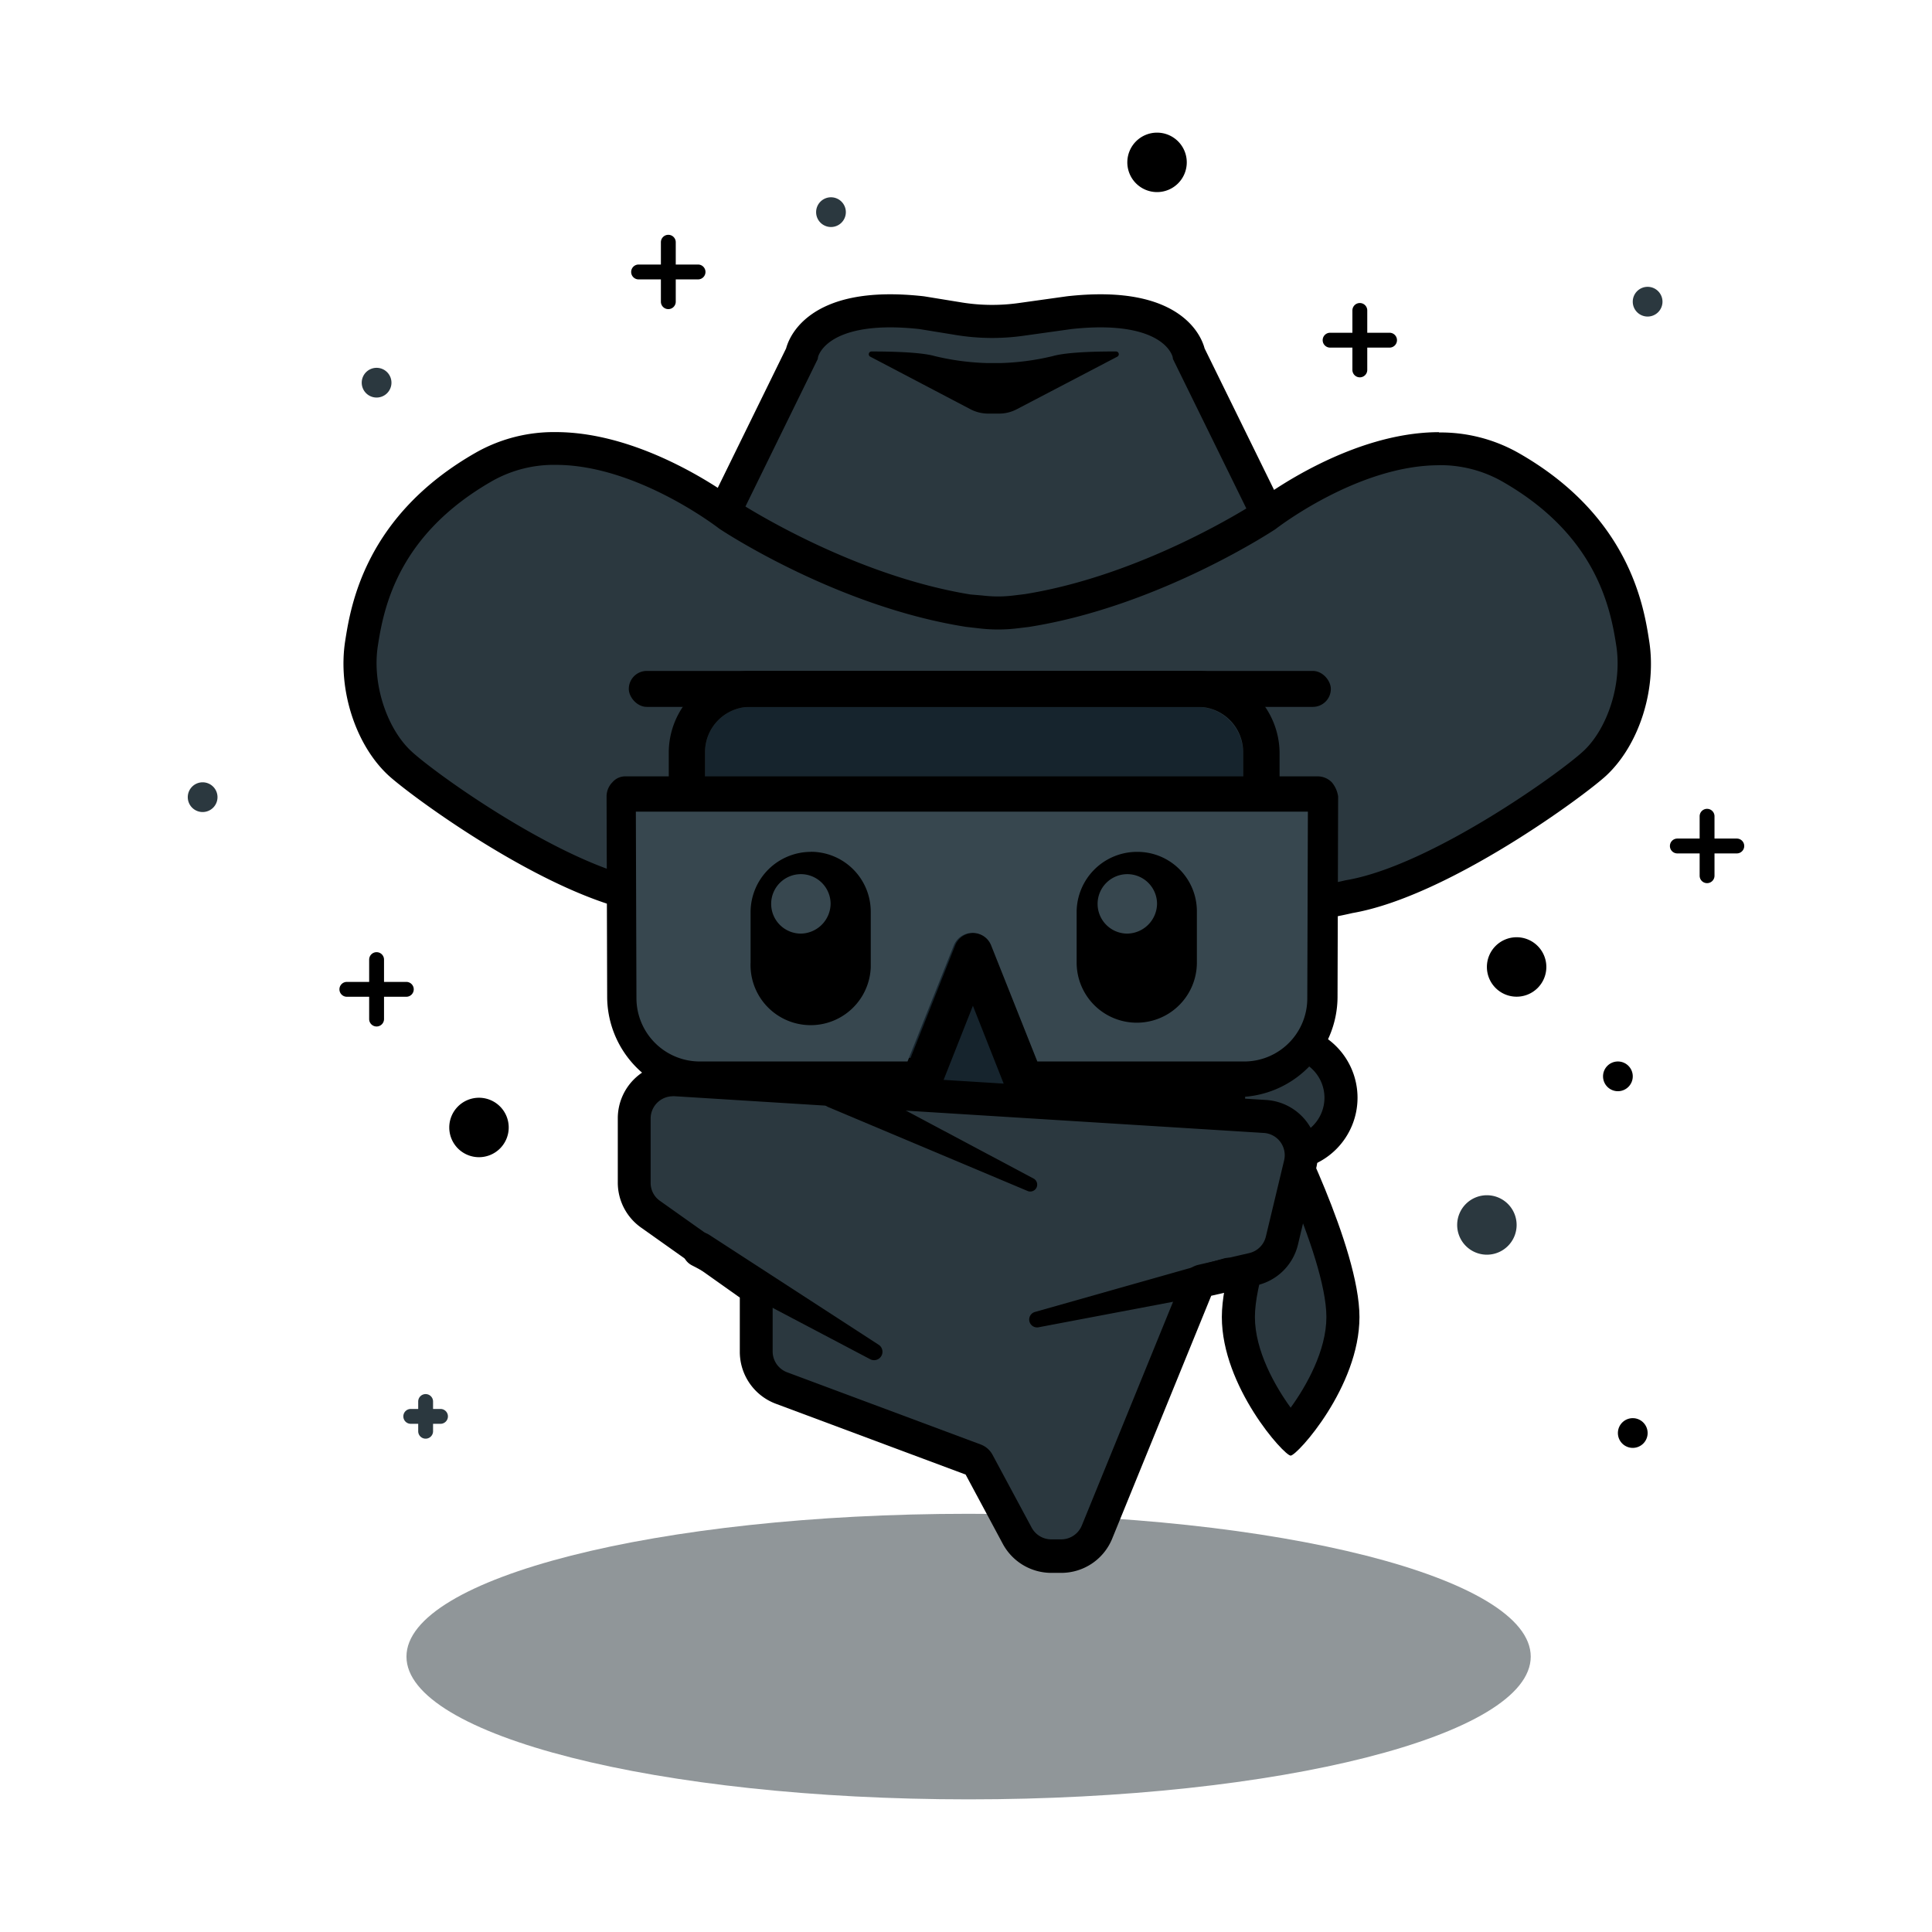 <svg id="Layer_1" data-name="Layer 1" xmlns="http://www.w3.org/2000/svg" viewBox="0 0 260 260"><defs><style>.cls-1,.cls-2{fill:#2b383f;}.cls-1{stroke:#000;stroke-miterlimit:10;stroke-width:4.45px;}.cls-3{opacity:0.45;}.cls-4{fill:#09161d;}.cls-5{fill:#16242d;}.cls-6{fill:#37474f;}</style></defs><title>imageBlackList_dark</title><path class="cls-1" d="M93.81,78.05l42,21.51,38.3-23.18L160,47.64s-1.11-7.23-16.13-5.56L137.3,43a27.9,27.9,0,0,1-8.16-.09l-5.1-.83c-15-1.67-16.14,5.56-16.14,5.56L93.81,76.38"/><path class="cls-2" d="M132.75,124.54c-31.53,0-44.32-3.42-45.93-3.89-12.43-2.12-30.37-15.42-33.1-18-3.81-3.58-5.95-10.33-5.07-16C51.08,70.79,61,65.17,65.28,62.77a19,19,0,0,1,9.52-2.4c11.22,0,22.17,8.17,23.27,9,1.05.68,15.87,10.19,32.25,12.78l1.57.18a20.27,20.27,0,0,0,2.34.14,20,20,0,0,0,2.45-.15l1.48-.18c16.3-2.58,31.12-12.09,32.17-12.77,1.1-.84,12.06-9,23.27-9a19.11,19.11,0,0,1,9.53,2.4c14.19,8,15.9,19.11,16.62,23.85.88,5.71-1.25,12.46-5.07,16-2.73,2.58-20.72,15.91-33.15,18C180.07,121,164.85,124.54,132.75,124.54Z"/><path d="M193.6,62.6A16.93,16.93,0,0,1,202,64.7c12.8,7.23,14.73,17.06,15.52,22.25s-1.24,11.13-4.39,14.09-20.77,15.58-32.08,17.43c0,0-15.14,3.85-48.33,3.85s-45.43-3.85-45.43-3.85C76,116.62,58.4,104,55.25,101s-5.2-8.9-4.4-14.09,2.73-15,15.52-22.25a16.88,16.88,0,0,1,8.43-2.1c11,0,22,8.59,22,8.59S112.35,81.58,130,84.36l1.66.19a21.53,21.53,0,0,0,5.32,0l1.49-.18c17.61-2.78,33.19-13.17,33.19-13.17s11-8.59,22-8.59m0-4.45h0c-11.71,0-23,8.24-24.55,9.41-1.36.88-15.6,9.9-31.23,12.39l-1.41.17a17.6,17.6,0,0,1-2.18.14,18.15,18.15,0,0,1-2.08-.13L130.58,80C115,77.46,100.73,68.45,99.35,67.56c-1.54-1.17-12.84-9.41-24.55-9.41a21.29,21.29,0,0,0-10.62,2.68c-15.13,8.55-17,20.83-17.73,25.45-1,6.48,1.37,13.89,5.75,18,2.8,2.63,21.21,16.26,34.12,18.53,2.25.63,15.48,4,46.43,4,31.76,0,47.26-3.46,49.23-3.93,12.92-2.22,31.42-15.91,34.23-18.55,4.38-4.12,6.74-11.53,5.74-18-.71-4.62-2.59-16.9-17.73-25.45a21.27,21.27,0,0,0-10.62-2.68Z"/><path d="M130.63,55.09,117.12,48a.37.37,0,0,1,.16-.7c2.28,0,6.59.06,8.55.63a34,34,0,0,0,7,.93h1.82a34.1,34.1,0,0,0,7-.93c1.95-.57,6.27-.64,8.54-.63a.37.37,0,0,1,.17.7l-13.52,7.07a5.13,5.13,0,0,1-2.4.59H133A5.17,5.17,0,0,1,130.63,55.09Z"/><g id="shield_kevin_light" data-name="shield kevin light"><g id="Ellipse_3" data-name="Ellipse 3" class="cls-3"><path id="path0_fill" data-name="path0 fill" class="cls-4" d="M206,222.94c0,10.61-33.87,19.21-75.65,19.21s-75.65-8.6-75.65-19.21,33.87-19.22,75.65-19.22S206,212.33,206,222.94Z"/></g></g><path id="Fill-41" class="cls-5" d="M161.15,95.12H101a6.1,6.1,0,0,0-6.11,6.09h0V153.7a6.11,6.11,0,0,0,6.11,6.11h9.23a2.48,2.48,0,0,1,2.45,2.46v8.4l10.16-10.14a2.45,2.45,0,0,1,1.73-.72h36.61a6.1,6.1,0,0,0,6.1-6.1h0V101.22a6.22,6.22,0,0,0-6.1-6.1"/><path id="Fill-42" d="M167.25,153.7a6.17,6.17,0,0,1-6.17,6.11H124.52a2.47,2.47,0,0,0-1.74.72l-10.16,10.14v-8.4a2.48,2.48,0,0,0-2.45-2.46H101a6.11,6.11,0,0,1-6.12-6.11V101.22a6.1,6.1,0,0,1,6.1-6.1h60.22a6.1,6.1,0,0,1,6.1,6.1V153.7m-6.1-63.41H101a11,11,0,0,0-11,11v52.48a11.06,11.06,0,0,0,11,11h6.81v11.86a2.53,2.53,0,0,0,1.52,2.3,1.93,1.93,0,0,0,1,.16,2.46,2.46,0,0,0,1.74-.71l13.56-13.53h35.57a11.06,11.06,0,0,0,11-11V101.43a11.11,11.11,0,0,0-11-11.14"/><path id="Fill-50" class="cls-6" d="M155.68,121.59a4,4,0,1,0-4.05,4h0a4.07,4.07,0,0,0,4.05-4"/><path class="cls-2" d="M173.69,193c-2.23-2.45-7-9.09-7-15.75,0-6.12,4.38-16.52,7-22.25,2.66,5.73,7,16.13,7,22.25C180.73,183.9,175.93,190.54,173.69,193Z"/><path d="M173.69,160.48c2.42,5.74,4.81,12.58,4.81,16.76,0,4.51-2.69,9.28-4.81,12.2-2.12-2.92-4.81-7.69-4.81-12.2,0-4.18,2.4-11,4.81-16.76m0-10.61s-9.26,18-9.26,27.37,8.39,18.65,9.26,18.65,9.26-9.27,9.26-18.65-9.26-27.37-9.26-27.37Z"/><circle class="cls-2" cx="172.9" cy="147.73" r="7.56"/><path d="M172.9,142.39a5.34,5.34,0,1,1-5.34,5.34,5.35,5.35,0,0,1,5.34-5.34m0-4.45a9.79,9.79,0,1,0,9.79,9.79,9.79,9.79,0,0,0-9.79-9.79Z"/><path class="cls-2" d="M141.46,209.38a5.2,5.2,0,0,1-4.58-2.73l-5.27-9.82a.69.69,0,0,0-.39-.34l-26.09-9.74a5.2,5.2,0,0,1-3.38-4.86v-8a.75.75,0,0,0-.31-.6l-13.91-9.86a5.21,5.21,0,0,1-2.19-4.24v-8.66a5.2,5.2,0,0,1,5.19-5.19h.32l79.4,4.95a5.19,5.19,0,0,1,4.73,6.39L172.52,167a5.15,5.15,0,0,1-3.89,3.85l-6.88,1.59a.72.72,0,0,0-.52.44l-13.59,33.32a5.17,5.17,0,0,1-4.81,3.23Z"/><path d="M90.53,147.52h.19l79.4,4.95a3,3,0,0,1,2.7,3.65l-2.47,10.31a3,3,0,0,1-2.22,2.2l-6.88,1.59a3,3,0,0,0-2.08,1.77l-13.59,33.32a3,3,0,0,1-2.75,1.85h-1.37a3,3,0,0,1-2.62-1.57l-5.27-9.81A3,3,0,0,0,132,194.4l-26.09-9.73a3,3,0,0,1-1.93-2.78v-8a3,3,0,0,0-1.25-2.42l-13.91-9.86a2.94,2.94,0,0,1-1.26-2.42v-8.66a3,3,0,0,1,3-3m0-4.45a7.42,7.42,0,0,0-7.42,7.41v8.66a7.41,7.41,0,0,0,3.13,6.05l13.29,9.42v7.28a7.46,7.46,0,0,0,4.82,7l25.57,9.54,5,9.32a7.42,7.42,0,0,0,6.54,3.91h1.37A7.4,7.4,0,0,0,149.7,207L163,174.38l6.13-1.41a7.38,7.38,0,0,0,5.55-5.5l2.46-10.32a7.41,7.41,0,0,0-6.75-9.12L91,143.08Z"/><line class="cls-6" x1="94.28" y1="168.24" x2="117.72" y2="182.01"/><path d="M95.48,166.2,118.29,181a1.13,1.13,0,0,1-1.14,1.94L93.09,170.27a2.36,2.36,0,1,1,2.21-4.18Z"/><line class="cls-6" x1="165.14" y1="171.55" x2="139.52" y2="177.59"/><path d="M165.65,173.71l-25.89,4.91a1.06,1.06,0,0,1-.49-2.06l25.36-7.18a2.23,2.23,0,1,1,1.21,4.29Z"/><line class="cls-6" x1="112.45" y1="146.94" x2="138.65" y2="159.42"/><path d="M113.4,144.93l25.65,13.65a.93.93,0,0,1-.8,1.68L111.49,149a2.23,2.23,0,0,1,1.73-4.11Z"/><path id="Fill-48" d="M174.71,134.12a8.3,8.3,0,0,1-8.25,8.25h-27l-6-15.14a2.64,2.64,0,0,0-4.92,0l-6,15.14H95.27A8.25,8.25,0,0,1,87,134.12h0l-.08-24.41h87.84Zm4.51-28.85a2.67,2.67,0,0,0-1.83-.79H84.24a2.28,2.28,0,0,0-1.82.79,2.72,2.72,0,0,0-.79,1.89l.08,27a13.54,13.54,0,0,0,13.56,13.48h29a2.65,2.65,0,0,0,2.46-1.66l4.2-10.63,4.2,10.63a2.63,2.63,0,0,0,2.47,1.66h28.85A13.53,13.53,0,0,0,180,134.2h0l.08-27A3.74,3.74,0,0,0,179.22,105.27Z"/><path id="Fill-47" class="cls-6" d="M85.65,134.36a8.53,8.53,0,0,0,8.48,8.49h28l6.21-15.58a2.72,2.72,0,0,1,3.51-1.55,2.64,2.64,0,0,1,1.55,1.55l6.2,15.58h27.84a8.49,8.49,0,0,0,8.49-8.49h0l.08-25.13H85.57l.08,25.13"/><path id="Fill-49" d="M151.66,125.64a4,4,0,1,1,4.05-4h0A4.07,4.07,0,0,1,151.66,125.64Zm1.32-11a8.13,8.13,0,0,0-8.09,8.09v6.81a8.09,8.09,0,1,0,16.18,0v-6.8a8,8,0,0,0-7.95-8.1Z"/><path id="Fill-51" d="M107.78,125.64a4,4,0,1,1,4-4h0A4.07,4.07,0,0,1,107.78,125.64Zm1.32-11a8.13,8.13,0,0,0-8.09,8.09v6.81a8.09,8.09,0,0,0,16.17.66q0-.33,0-.66v-6.81a8.06,8.06,0,0,0-8-8.1h-.06Z"/><rect x="84.62" y="90.29" width="94.48" height="4.84" rx="2.42" ry="2.42"/><g id="Ellipse_9" data-name="Ellipse 9"><path id="path23_fill" data-name="path23 fill" class="cls-2" d="M204.1,164.85a4,4,0,1,1-4-4A4,4,0,0,1,204.1,164.85Z"/></g><g id="Ellipse_9-2" data-name="Ellipse 9"><path id="path24_fill" data-name="path24 fill" d="M208.1,130.13a4,4,0,1,1-4-4A4,4,0,0,1,208.1,130.13Z"/></g><g id="Ellipse_9-3" data-name="Ellipse 9"><path id="path25_fill" data-name="path25 fill" d="M219.73,144.85a2,2,0,1,1-2-2A2,2,0,0,1,219.73,144.85Z"/></g><g id="Union"><path id="path19_fill" data-name="path19 fill" d="M49.68,137.14a1,1,0,0,0,2,0v-3h3a1,1,0,1,0,0-2h-3v-3a1,1,0,0,0-2,0v3h-3a1,1,0,0,0,0,2h3Z"/></g><g id="Union-2" data-name="Union"><path id="path22_fill" data-name="path22 fill" class="cls-2" d="M56.28,192.61a1,1,0,0,0,2,0v-1h1a1,1,0,0,0,0-2h-1v-1a1,1,0,0,0-2,0v1h-1a1,1,0,0,0,0,2h1Z"/></g><g id="Ellipse_9-4" data-name="Ellipse 9"><path id="path25_fill-2" data-name="path25 fill" class="cls-2" d="M29.27,107.28a2,2,0,1,1-2-2A2,2,0,0,1,29.27,107.28Z"/></g><g id="Ellipse_9-5" data-name="Ellipse 9"><path id="path24_fill-2" data-name="path24 fill" d="M68.46,151.73a4,4,0,1,1-4-4A4,4,0,0,1,68.46,151.73Z"/></g><g id="Union-3" data-name="Union"><path id="path19_fill-2" data-name="path19 fill" d="M88.94,40.6a1,1,0,0,0,2,0v-3h3a1,1,0,0,0,0-2h-3v-3a1,1,0,1,0-2,0v3h-3a1,1,0,0,0,0,2h3Z"/></g><g id="Union-4" data-name="Union"><path id="path19_fill-3" data-name="path19 fill" d="M228.73,117.85a1,1,0,0,0,2,0v-3h3a1,1,0,0,0,0-2h-3v-3a1,1,0,0,0-2,0v3h-3a1,1,0,0,0,0,2h3Z"/></g><g id="Union-5" data-name="Union"><path id="path19_fill-4" data-name="path19 fill" d="M182,49.78a1,1,0,0,0,2,0v-3h3a1,1,0,0,0,0-2h-3v-3a1,1,0,0,0-2,0v3h-3a1,1,0,0,0,0,2h3Z"/></g><g id="Ellipse_9-6" data-name="Ellipse 9"><path id="path25_fill-3" data-name="path25 fill" class="cls-2" d="M113.83,28.55a2,2,0,1,1-2-2A2,2,0,0,1,113.83,28.55Z"/></g><g id="Ellipse_9-7" data-name="Ellipse 9"><path id="path25_fill-4" data-name="path25 fill" class="cls-2" d="M223.73,40.6a2,2,0,1,1-2-2A2,2,0,0,1,223.73,40.6Z"/></g><g id="Ellipse_9-8" data-name="Ellipse 9"><path id="path25_fill-5" data-name="path25 fill" class="cls-2" d="M52.68,51.5a2,2,0,1,1-2-2A2,2,0,0,1,52.68,51.5Z"/></g><g id="Ellipse_9-9" data-name="Ellipse 9"><path id="path24_fill-3" data-name="path24 fill" d="M159.71,21.85a4,4,0,1,1-4-4A4,4,0,0,1,159.71,21.85Z"/></g><g id="Ellipse_9-10" data-name="Ellipse 9"><path id="path25_fill-6" data-name="path25 fill" d="M221.73,192.85a2,2,0,1,1-2-2A2,2,0,0,1,221.73,192.85Z"/></g></svg>
